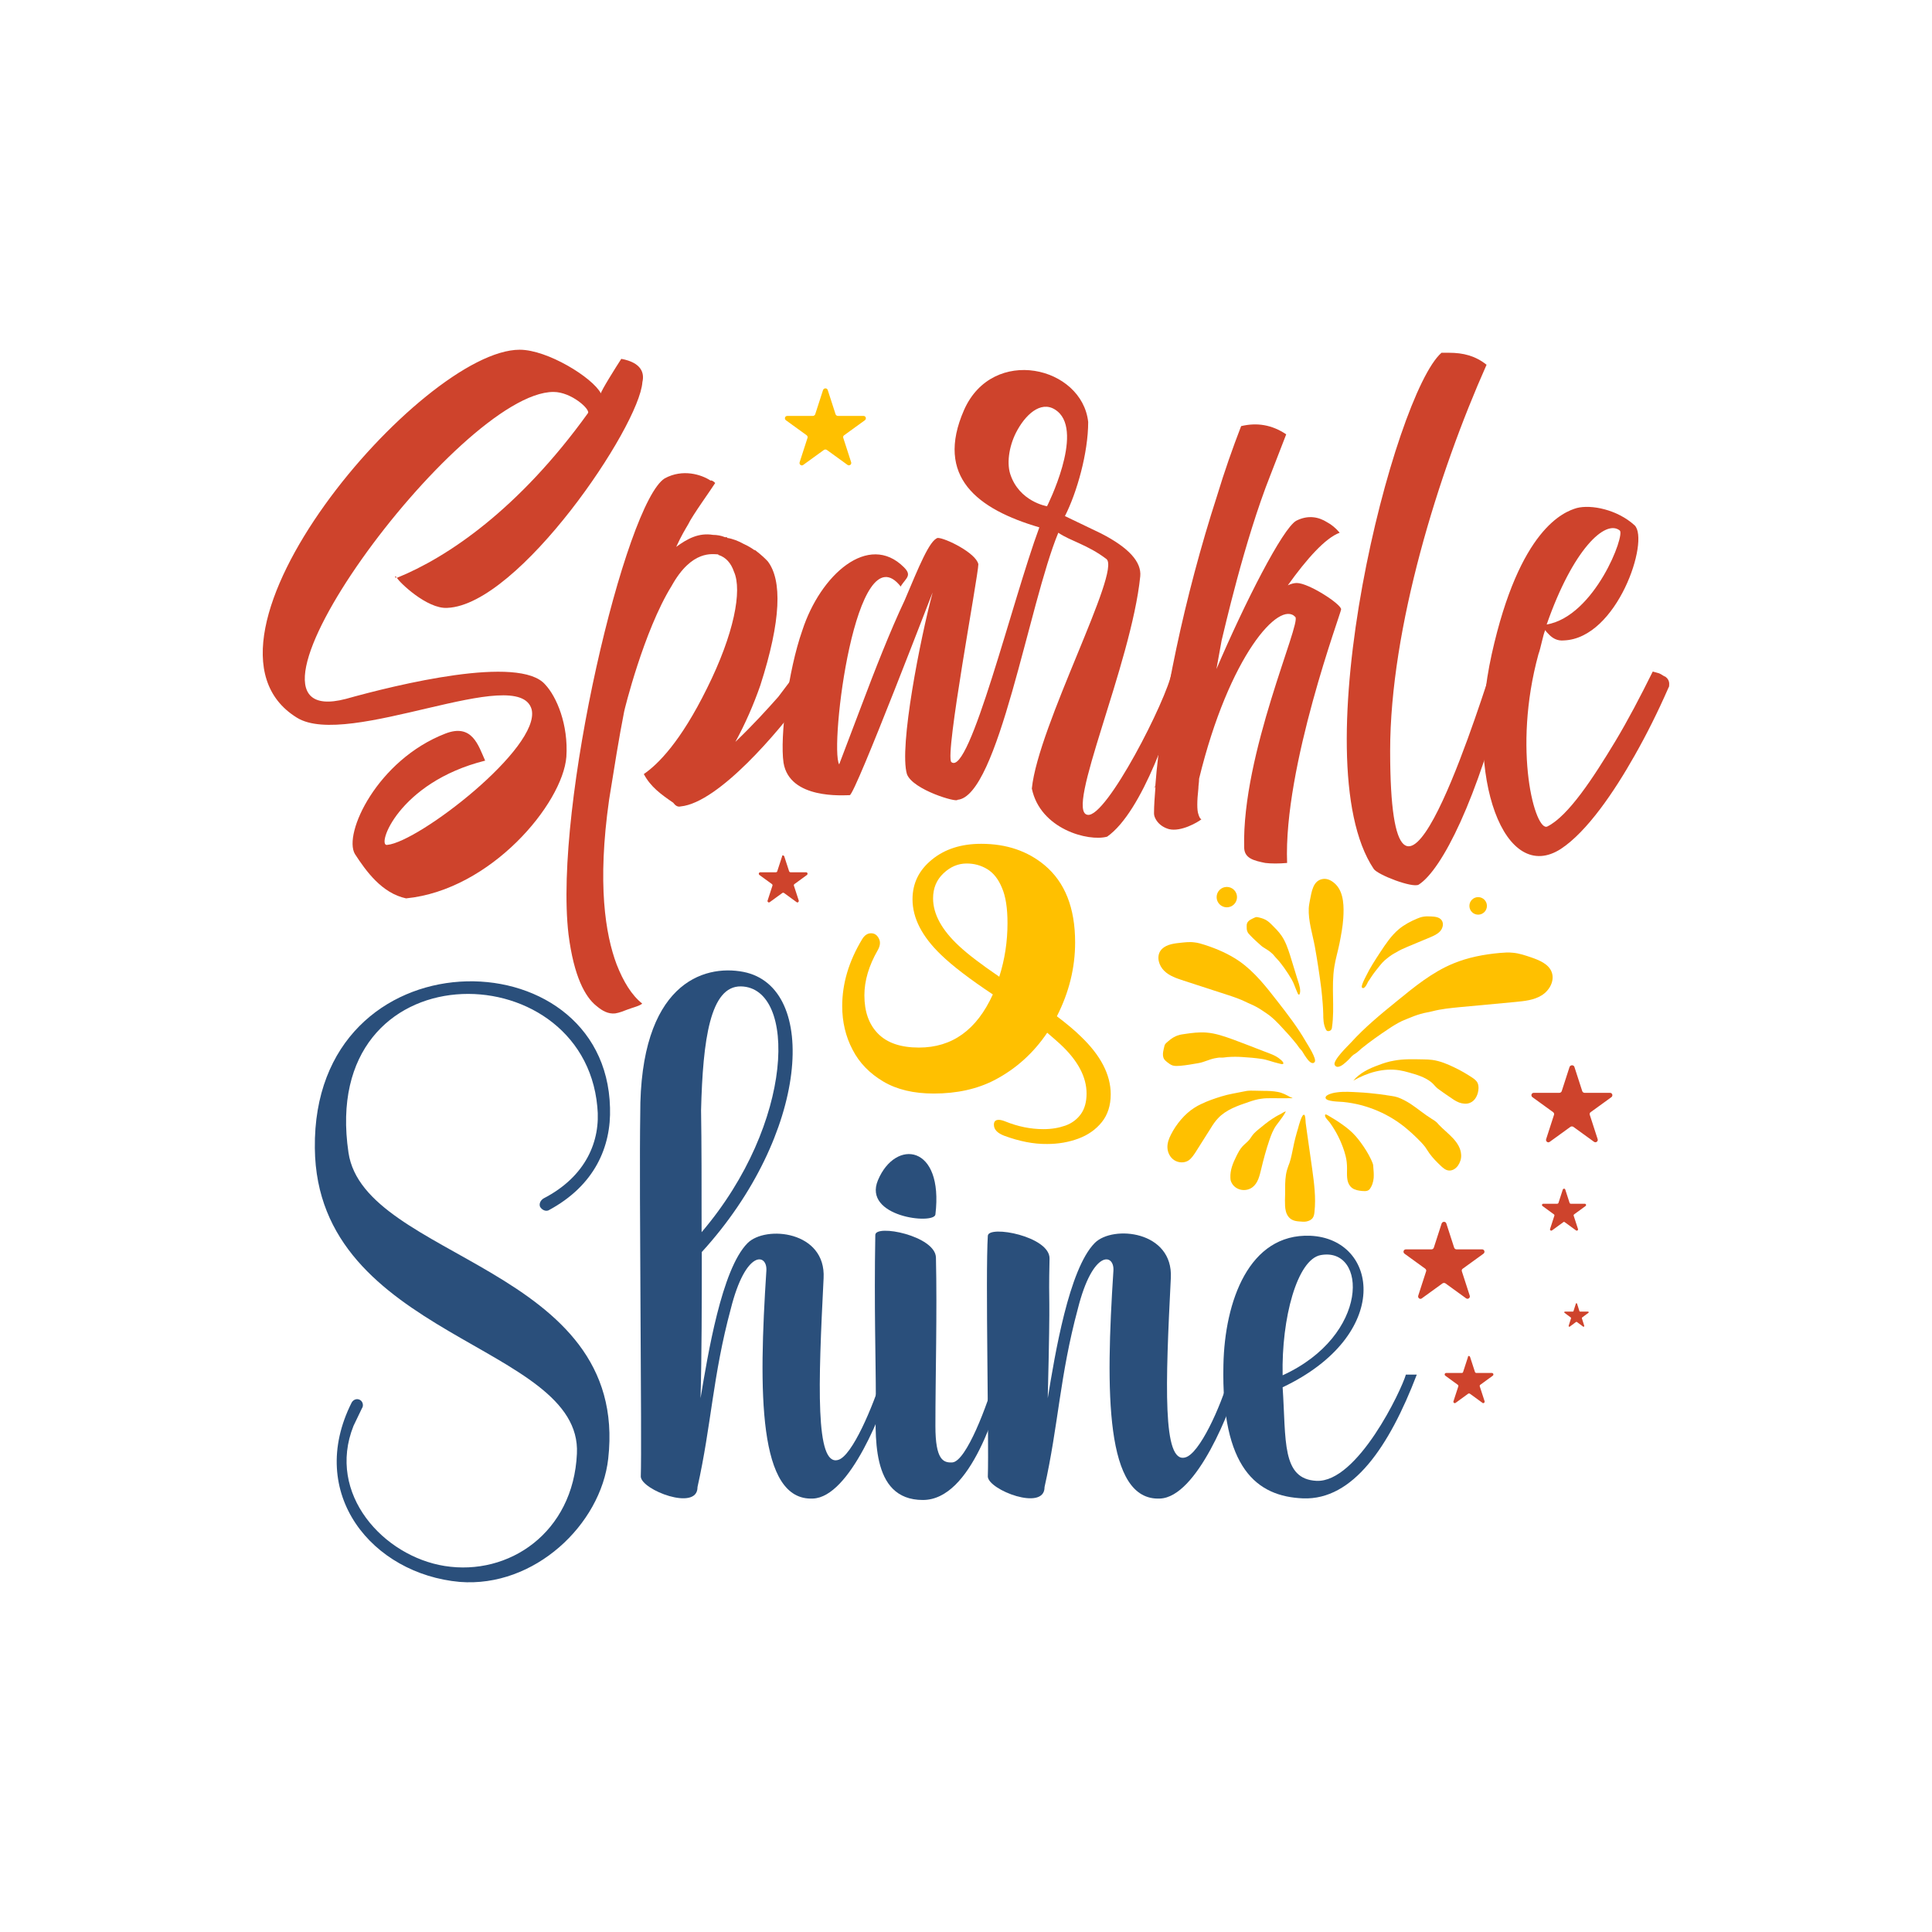 <?xml version="1.0" encoding="utf-8"?>
<!-- Generator: Adobe Illustrator 22.0.0, SVG Export Plug-In . SVG Version: 6.00 Build 0)  -->
<svg version="1.1" id="Layer_1" xmlns="http://www.w3.org/2000/svg" xmlns:xlink="http://www.w3.org/1999/xlink" x="0px" y="0px"
	 viewBox="0 0 1080 1080" style="enable-background:new 0 0 1080 1080;" xml:space="preserve">
<style type="text/css">
	.st0{fill:#FFC000;}
	.st1{fill:#CE432C;}
	.st2{fill:#2A4F7B;}
</style>
<g>
	<g>
		<path class="st0" d="M561.4,634.9c-3.9-1.5-5.8-3.5-5.8-6.2c0-1.8,0.9-2.7,2.7-2.7c1,0,2.2,0.3,3.7,0.9c6.9,2.8,14,4.3,21.3,4.3
			c4.6,0,8.6-0.7,12.3-2c3.6-1.3,6.5-3.5,8.6-6.4c2.1-2.9,3.2-6.8,3.2-11.5c0-9.3-4.9-18.5-14.7-27.6c-2.2-2-4.6-4.1-7.3-6.4
			c-7.7,11.4-17.5,20.2-29.3,26.4c-9.8,5.1-21.2,7.6-34.1,7.6c-11.2,0-20.6-2.2-28.2-6.7c-7.6-4.5-13.4-10.4-17.2-17.8
			c-3.9-7.4-5.8-15.6-5.8-24.4c0-12.6,3.7-25,11.1-37.3c1.3-2.2,3-3.4,5-3.4c2.1,0,3.6,1.1,4.6,3.4c0.3,0.7,0.4,1.3,0.4,2
			c0,1.3-0.4,2.6-1.2,4c-5,8.7-7.5,17.1-7.5,25.3c0,9.1,2.5,16.2,7.6,21.4c5.1,5.2,12.7,7.8,22.9,7.8c18.6,0,32.3-9.9,41.3-29.7
			c-13.1-8.7-22.7-16.1-29-22.2c-10.6-10.2-15.9-20.5-15.9-31c0-8.9,3.6-16.3,10.9-22.2c7.2-5.9,16.4-8.8,27.5-8.8
			c14.1,0,25.9,4,35.5,12c11.3,9.5,17,23.8,17,43.1c0,14.2-3.4,28-10.2,41.3c5.5,4.2,10,7.9,13.4,11.3
			c11.1,10.6,16.7,21.4,16.7,32.3c0,6.3-1.7,11.5-5,15.6c-3.3,4.1-7.7,7.2-13.1,9.2c-5.4,2-11.2,3-17.4,3
			C577.8,639.6,569.8,638,561.4,634.9z M563.2,516c0-8.3-1-14.9-3.1-19.7c-2-4.9-4.8-8.4-8.3-10.5c-3.5-2.1-7.3-3.1-11.4-3.1
			c-4.8,0-9.1,1.8-13,5.5c-3.9,3.7-5.8,8.3-5.8,14c0,8.8,4.9,17.7,14.5,26.6c4.9,4.6,12.4,10.3,22.5,17.2
			C561.7,536.3,563.2,526.3,563.2,516z"/>
	</g>
	<g>
		<g>
			<path class="st1" d="M250.1,339.8c-11.4,0.8-27.3-14.7-28.2-16.8c28.2-11.4,68.1-38.3,106.8-92.1c1.3-2.1-9.3-11.8-19.3-11.8
				c-53,0-193.9,191.8-116.1,171.6c28.6-8,97.2-24.8,111.5-8c6.3,6.7,13,22.3,11.8,40.4c-2.1,26.1-42.1,74.4-89.6,79.1
				c-13.5-2.9-22.3-15.1-28.6-24.8c-6.7-11.4,12.6-52.6,50.5-67.3c15.1-5.9,18.5,6.7,22.3,15.1c-48.8,12.2-61,48.4-54.7,47.1
				c17.7-1.7,85.8-54.3,80.7-75.7c-7.1-26.1-102.6,22.3-131.2,4.6c-69.8-42.9,69.8-205.7,124.5-205.7c15.6,0,40.8,15.6,45.4,24.4
				c0-1.3,8.4-14.7,11.4-19.3c11.4,2.1,13,8,11.8,13C357.4,238.5,290.1,338.1,250.1,339.8z M221.1,322.1l0.4,0.4
				c0,0.4,0,0.4,0.4,0.4C220.7,323,220.7,322.6,221.1,322.1z"/>
			<path class="st1" d="M444,377.7l3.8,4.6c1.7,2.9,2.5,5.9,0.4,8.8c-12.2,16.8-46.3,57.6-67.7,59.7c-1.7,0.4-2.9-0.4-4.2-2.1
				c-6.7-4.6-12.6-8.8-16.4-16c8-5.5,20.6-18.1,35.3-47.9c15.1-30.3,19.8-54.7,15.1-65.2c-1.7-5-4.6-8-8.4-9.3c-0.4,0-0.4,0-0.4-0.4
				c-2.9,0-14.7-2.9-26.1,17.7c-15.6,25.2-26.5,69.8-26.5,70.2c-2.9,14.7-5.5,31.1-8.4,49.2c-6.7,47.1-2.1,75.3,4.2,92.1
				c3.8,9.7,8.4,17.2,14.3,21.9c-1.3,1.3-5,2.1-8.4,3.4c-2.1,0.8-4.2,1.7-6.7,2.1c-3.8,0.4-7.1-1.3-10.5-4.2
				c-6.3-5-12.6-16.4-15.6-40c-8.4-71.9,32-241.4,53.8-254.9c10.1-5.5,20.6-2.1,25.7,1.3c0-0.4,1.3,0,2.5,1.3
				c-2.1,3.4-13,18.5-15.1,23.1c-1.7,2.9-3.8,6.3-6.7,12.6c6.3-4.6,12.6-8,20.6-6.7c2.1,0,4.6,0.4,6.7,1.3h0.8c0.4,0,0.4,0,0.4,0.4
				c2.9,0.4,6.3,1.7,9.3,3.4c2.9,1.3,4.6,2.5,5.9,3.4h0.4c3.8,2.9,5.9,5,7.1,6.3c8,10.5,7.6,32.8-4.2,69.4
				c-3.8,10.9-8.4,21.4-13.9,31.5c10.1-9.7,17.7-18.1,24-25.2L444,377.7z"/>
			<path class="st1" d="M618.5,312.5c-10.5-8-20.2-10.1-26.9-14.7c-16.4,39.5-33.6,147.6-56.4,149.3c0,1.7-24.8-5.5-28.2-14.3
				c-4.6-15.1,7.6-76.5,14.3-101.4c1.7-5-43.3,113.1-46.3,113.1c-3.4,0-33.6,2.5-37-18.1c-2.1-14.3,2.5-51.3,10.5-74
				c10.1-31.1,37-55.1,56.8-35.3c4.6,4.6,1.3,5.9-1.7,10.5v0.4c-25.2-32.4-40,90-34.5,99.3l12.6-33.2c7.1-18.9,16-41.6,24-58.5
				c8-18.9,13.9-33.6,18.5-34.9c4.2,0,21.4,8.4,22.7,14.7c0,6.3-18.9,106.8-15.1,110.6c10.1,8.4,34.1-90.4,49.2-131.2
				c-34.5-10.1-58.5-28.2-42.1-65.6c16-36.2,66-24.4,69.4,6.7c0,17.2-6.3,39.5-13,52.6l20.2,9.7c15.6,8,22.7,16,21.9,24
				c-5,49.2-42.5,131.6-29.4,133.3c10.5,1.7,44.2-64.3,47.1-79.9c2.9-0.8,5,0.4,6.3,3.8c-5.9,24-22.7,74.4-42.5,88.3
				c-10.5,2.9-37.4-4.2-42.1-26.9C580.3,405.8,626.9,319.2,618.5,312.5z M591.2,230c-8-6.7-16.8,0.4-22.3,10.1
				c-4.6,8-6.3,18.1-4.2,24.8c5,15.6,20.6,18.1,20.6,18.1S605.9,242.2,591.2,230z"/>
			<path class="st1" d="M719.5,482.4c-4.6,0.4-8.8,0.4-12.2,0c-6.3-1.3-11.8-2.5-11.8-8.8c-1.3-52.2,32-125.3,28.6-128.7
				c-8.8-9.7-37,21.5-53.8,90.4c0,2.1-0.4,3.8-0.4,5.5c-0.8,7.1-0.8,12.2,0,14.3c0.4,1.3,0.8,2.5,1.7,2.9
				c-2.1,1.7-11.4,7.1-18.1,5.5c-2.9-0.8-5.5-2.5-7.1-5c-0.8-1.3-1.3-2.5-1.3-3.8c0-4.6,0.4-9.3,0.8-14.7H645l0.8-0.4
				c3.4-44.6,16.4-106.4,34.5-162.3c4.2-13.9,8.8-26.9,13.5-39.1c8.8-2.1,17.2-0.8,25.2,4.6l-8.8,22.7c-14.7,37-26.1,87.9-27.3,92.5
				l-2.9,16c16-37.4,37-78.6,44.6-82.9c6.7-3.4,12.6-2.1,17.2,0.8c2.5,1.3,5,3.4,7.1,5.9c-8,2.9-18.5,14.7-29,29.4
				c1.7-0.8,3.4-1.3,5-1.3c6.7,0,24.8,11.8,24.8,14.7C749.8,342.3,717.4,428.6,719.5,482.4z"/>
			<path class="st1" d="M777.1,419.7c0,130.4,46.7-15.6,55.9-43.3c3.8,0,8,0.4,9.3,5c-16.4,65.6-36.2,104.7-49.2,113.1
				c-3.4,2.1-23.1-5.5-25.2-8.8c-40.8-61,11.4-265.4,37.9-288.5h4.2c8,0,14.7,1.7,21,6.7C804,264.5,777.1,351.2,777.1,419.7z"/>
			<path class="st1" d="M933.1,382.3c0,0.8,0,1.7-0.4,2.1c-5.9,13.5-12.2,26.1-18.9,37.9c-11.4,20.2-26.5,42.5-41.2,52.2
				c-31.1,20.2-54.3-38.3-38.7-108.9c15.6-70.2,40.4-79.5,47.5-81.6c8-2.1,22.7,0.8,32.4,9.7c8.4,8.4-9.7,63.1-39.5,64.3
				c-3.8,0.4-6.3-1.3-8-2.9c-1.3-1.3-2.1-2.1-2.5-2.9c-1.3,2.9-2.5,10.1-3.8,13.5c-14.7,53.8-1.7,99.7,5,96.3
				c11.8-5.9,25.7-27.3,37.9-47.5c7.1-11.8,13.9-24.8,21-39.1l2.9,0.8c1.7,0.4,2.9,1.7,4.2,2.1C932.3,379.3,933.1,380.6,933.1,382.3
				z M864.6,349.1c26.9-4.6,44.2-50.5,40.8-52.6C897.4,290.2,879.3,307,864.6,349.1z"/>
		</g>
	</g>
	<g>
		<g>
			<path class="st2" d="M333.9,618.6c-8.1-87.4-156-88.4-139.1,25.7C203.6,704,352.1,708,340,815.4c-4.1,36.8-41.2,72.2-83,68.9
				c-48.9-4.4-86.1-49.3-60.4-100.3c1-1.7,3-2.4,4.7-1.4c1.7,1,2,3.4,1,4.7l-4.7,9.8c-15.2,38.1,16.9,72.9,51,78.3
				c35.8,5.7,71.9-18.6,73.9-62.8c3-61.4-145.5-64.5-146.5-170.8C174.6,521,338.6,522,341,619.2c0.7,21.6-8.4,43.5-34.4,57.4
				c-1.7,0.7-3.7-0.3-4.7-2c-0.7-1.7,0.3-3.7,2-4.7C327.5,657.7,335.9,637.8,333.9,618.6z"/>
			<path class="st2" d="M417.9,694.9c10.1-10.1,43.9-6.8,42.5,19.6c-3,59.4-4.7,105.3,8.1,101.6c7.8-2,19.6-30,25-47.6
				c0-0.3,6.1,0,6.1,0c-5.7,19.9-24.6,68.5-45.2,69.2c-30.7,1.4-30.4-59.7-26-127.3c0.7-9.8-11.5-12.2-19.9,21.3
				c-10.1,37.5-10.8,64.8-18.6,99.6v0.3c-0.3,13.2-31.1,1.4-31.7-6.1c0.7-18.9-1-160.7-0.3-202.5c-0.3-72.9,35.1-84.1,57.7-79.7
				c42.5,8.4,36.5,91.1-23.3,156.6c0,28.4,0,57.4-0.7,81.7C395.7,757.3,403.4,709.4,417.9,694.9z M414.2,551.4
				c-17.2-0.3-21.3,29.7-22.3,69.2c0.3,17.6,0.3,42.2,0.3,68.2C444.3,627.7,445.6,552.1,414.2,551.4z"/>
			<path class="st2" d="M523.2,703c0.7,31.1-0.3,66.2-0.3,94.2c0,18.9,4.4,20.6,9.5,20.3c7.8-0.7,19.6-32.1,24.3-48.9h6.1
				c-5.4,17.9-19.6,69.9-46.9,69.9c-30,0-26.3-37.8-26.3-57c0-21.3-1-50.6-0.3-91.1C489.2,684.1,522.9,690.8,523.2,703z
				 M490.8,659.7c9.8-23.3,36.8-19.9,32.1,19.2C522.2,684.7,482.1,680.3,490.8,659.7z"/>
			<path class="st2" d="M586.7,703.6c-0.7,31.7,0.7,9.8-1,78c4-24.3,11.8-72.2,26.3-86.8c10.1-10.1,43.9-6.8,42.5,19.6
				c-3,59.4-4.7,104,8.1,100.3c7.8-2,19.6-27.7,24.6-45.2c0-0.3,6.1,0,6.1,0c-5.1,18.6-24.3,67.5-44.9,68.2
				c-30.7,1.4-30.4-59.7-26-127.3c0.7-9.8-11.5-12.2-19.9,21.3c-10.1,37.5-10.8,64.8-18.6,99.6v0.3c-0.3,13.2-31.1,1.4-31.7-6.1
				c0.7-20.9-1.4-112.4,0-134.7C552.6,684.7,587,691.1,586.7,703.6z"/>
			<path class="st2" d="M785.9,768.4h6.1c-15.5,40.5-35.8,70.2-63.5,69.2c-26-1-45.9-16.9-44.6-74.6c0.7-35.4,14.2-73.6,48.6-72.2
				c38.1,1.7,46.2,55.4-15.5,84.7c2,29.7-0.7,51.3,18.9,52.3C758.9,828.9,783.5,776.9,785.9,768.4z M717,768.8
				c48.9-22.3,47.3-71.9,21.3-67.2C725.1,704,716.3,737,717,768.8z"/>
		</g>
	</g>
	<g>
		<g>
			<g>
				<path class="st0" d="M780.9,559.6c9.8-8,19.8-16.2,31.5-21c8.2-3.4,17.1-5.1,26-5.9c2.4-0.2,4.9-0.4,7.4-0.1
					c3.5,0.3,6.9,1.5,10.2,2.6c4.6,1.6,9.7,3.7,11.4,8.2c1.8,4.8-1.2,10.3-5.6,13c-4.3,2.7-9.6,3.2-14.7,3.7
					c-10.4,1-20.7,1.9-31.1,2.9c-5.1,0.5-10.3,1-15.3,2.3c-2.2,0.6-4.4,0.8-6.6,1.5c-2.5,0.7-5,1.7-7.4,2.7c-1,0.4-2,0.8-2.9,1.2
					c-2.7,1.3-5.3,2.9-7.8,4.6c-5.1,3.4-10.1,6.9-14.9,10.8c-1.1,0.9-2.2,2.1-3.5,2.9c-0.7,0.4-1.2,0.7-1.8,1.3
					c-1.1,1.2-2.3,2.5-3.6,3.6c-1.3,1.2-4.7,4-6.1,1.4c-1.2-2.4,7.3-10.6,9-12.4C763,574.2,771.9,566.9,780.9,559.6z"/>
				<path class="st0" d="M714,559.6c-6.3-8.1-12.7-16.3-21.1-22.2c-5.9-4.1-12.6-7-19.4-9.2c-1.9-0.6-3.8-1.2-5.8-1.4
					c-2.8-0.4-5.7,0-8.5,0.3c-3.9,0.4-8.3,1.2-10.5,4.4c-2.3,3.4-0.9,8.3,2.1,11.2c2.9,2.9,7,4.2,10.9,5.5c8,2.6,16,5.2,24,7.8
					c4,1.3,7.9,2.6,11.6,4.5c1.6,0.8,3.3,1.4,4.9,2.3c1.9,1,3.6,2.2,5.4,3.4c0.7,0.5,1.4,1,2.1,1.5c1.9,1.5,3.7,3.2,5.4,5
					c3.4,3.6,6.7,7.2,9.8,11.1c0.7,0.9,1.4,2.1,2.2,2.9c0.5,0.5,0.8,0.8,1.1,1.4c0.7,1.2,1.4,2.3,2.2,3.4c0.8,1.1,3,4,4.5,2.2
					c1.4-1.6-3.9-9.7-4.9-11.4C725.4,574.3,719.7,566.9,714,559.6z"/>
				<path class="st0" d="M771.5,532.4c3.1-4.7,6.2-9.4,10.5-13c3-2.5,6.6-4.4,10.2-5.9c1-0.4,2-0.8,3.1-1c1.5-0.3,3.1-0.3,4.6-0.2
					c2.1,0.1,4.6,0.3,5.9,2c1.4,1.8,0.8,4.5-0.7,6.2c-1.5,1.7-3.6,2.6-5.7,3.5c-4.2,1.8-8.5,3.5-12.7,5.3c-2.1,0.9-4.2,1.8-6.1,3
					c-0.9,0.5-1.7,0.9-2.6,1.5c-1,0.6-1.9,1.4-2.8,2.1c-0.4,0.3-0.7,0.6-1.1,0.9c-1,0.9-1.9,1.9-2.7,2.9c-1.7,2.1-3.4,4.2-4.9,6.5
					c-0.4,0.5-0.7,1.2-1.1,1.7c-0.2,0.3-0.4,0.5-0.6,0.8c-0.3,0.7-0.6,1.3-1,2c-0.4,0.7-1.5,2.3-2.4,1.4c-0.8-0.8,1.7-5.4,2.2-6.4
					C765.9,540.9,768.7,536.7,771.5,532.4z"/>
				<path class="st0" d="M738.6,552.6c0.3,2.8,0.6,5.6,0.8,8.4c0.1,1.9,0.3,3.8,0.3,5.7c0,2.9,0.1,6,1.4,8.6
					c0.3,0.7,0.7,1.1,1.4,1.1c0.7,0,1.4-0.3,1.8-1c0.2-0.4,0.3-0.8,0.3-1.2c1.6-11.2-0.5-22.6,1.3-33.8c0.7-4.4,2-8.7,2.9-13.1
					c0.9-4.7,1.8-9.3,2.1-14c0.4-6.1,0.4-14-4-18.7c-2-2.1-4.8-3.8-7.7-3.2c-5.3,1-6,7.3-6.9,11.6c-0.3,1.6-0.6,3.1-0.7,4.7
					c-0.3,7.2,2.1,14.4,3.4,21.4C736.4,536.9,737.6,544.7,738.6,552.6z"/>
				<circle class="st0" cx="826.3" cy="506.4" r="4.9"/>
				<path class="st0" d="M706.3,587.6c-5.6-2.2-11.1-4.3-16.7-6.4c-5-1.8-10-3.6-15.3-4c-4-0.3-8,0.2-12,0.8
					c-1.2,0.2-2.4,0.3-3.5,0.7c-2.2,0.6-4.1,1.9-5.8,3.4c-0.8,0.7-1.7,1.3-2,2.3c-0.3,1.2-0.6,2.4-0.8,3.6c-0.2,1.4-0.2,2.9,0.6,4.1
					c0.4,0.6,1,1.1,1.6,1.6c0.9,0.7,1.9,1.5,3.1,1.9c1.3,0.4,2.7,0.3,4.1,0.2c3.5-0.3,6.9-0.9,10.3-1.5c3.1-0.5,6-2.1,9.1-2.7
					c1.2-0.2,2.4-0.5,3.6-0.4c1.2,0.1,2.4-0.2,3.7-0.3c2.8-0.2,5.6-0.2,8.3,0c3.5,0.2,6.9,0.5,10.4,1c3.2,0.4,6.4,1.8,9.6,2.5
					c0.6,0.1,2.6,0.9,2.8,0.1c0.2-0.7-1.2-1.9-1.7-2.3C713.1,589.9,709.4,588.8,706.3,587.6z"/>
				<path class="st0" d="M725,546.5c-1.3-4.2-2.6-8.5-3.9-12.7c-1.2-3.7-2.5-7.5-4.7-10.7c-1.7-2.5-3.8-4.5-5.9-6.6
					c-0.6-0.6-1.3-1.2-2-1.7c-1.4-1-3-1.5-4.6-1.9c-0.8-0.2-1.5-0.4-2.2-0.1c-0.8,0.3-1.7,0.8-2.5,1.2c-0.9,0.5-1.8,1.2-2.1,2.2
					c-0.2,0.5-0.2,1.1-0.2,1.7c0,0.9,0,1.8,0.3,2.6c0.3,1,1.1,1.8,1.8,2.5c1.8,1.9,3.7,3.6,5.6,5.3c1.7,1.6,4,2.5,5.8,4.1
					c0.7,0.6,1.4,1.2,1.9,1.9c0.5,0.7,1.2,1.3,1.8,2c1.4,1.5,2.6,3.2,3.8,4.8c1.5,2.1,2.9,4.3,4.2,6.5c1.2,2.1,1.9,4.5,2.9,6.7
					c0.2,0.4,0.6,1.9,1.2,1.7c0.5-0.2,0.6-1.6,0.6-2C726.8,551.5,725.7,548.8,725,546.5z"/>
				<circle class="st0" cx="685.8" cy="501.5" r="5.7"/>
			</g>
			<g>
				<path class="st0" d="M810.2,613.1c1.7,1.2,3.4,2.4,5.4,3.2c1.9,0.7,4.2,1,6.1,0.2c3.1-1.2,4.7-4.8,4.8-8.2
					c0-1.1-0.1-2.1-0.6-3.1c-0.6-1.1-1.6-1.9-2.6-2.6c-3.3-2.2-6.7-4.2-10.3-5.9c-3.9-1.9-8-3.6-12.3-4.2c-1.7-0.2-3.4-0.3-5.1-0.3
					c-5.5-0.1-11-0.3-16.3,0.7c-3,0.5-5.9,1.4-8.7,2.5c-5.3,1.9-10.5,4.4-14.1,8.7c7.8-4.5,16.9-7.2,25.8-5.8
					c1.8,0.3,3.5,0.7,5.2,1.2c4.3,1.2,8.8,2.5,12.4,5.3c1.5,1.1,2.4,2.7,3.9,3.8C805.8,610.1,808,611.6,810.2,613.1z"/>
				<path class="st0" d="M757.9,635.2c1.1,1.2,2,2.5,3,3.8c2.1,2.9,4,5.9,5.5,9.1c0.4,0.8,0.7,1.6,1,2.4c0.3,0.7,0.2,1.3,0.3,2.1
					c0.2,1.9,0.3,3.9,0.2,5.8c-0.2,2.3-0.9,4.6-2.3,6.4c-1.2,1.5-3.9,1-5.6,0.8c-2-0.3-3.9-0.9-5.2-2.5c-2.2-2.6-1.8-6.5-1.8-9.9
					c0-2.4-0.2-4.7-0.8-7c-0.2-0.8-0.5-1.7-0.7-2.5c-1.8-5.7-4.5-11.1-8-16c-0.7-1-2.4-2.5-2.7-3.6c-0.5-1.7,0.7-1.1,1.7-0.5
					c2.6,1.5,5.2,3.1,7.7,4.9C753.1,630.5,755.7,632.7,757.9,635.2z"/>
				<path class="st0" d="M774.9,612.2c2.1,0.4,4.3,0.5,6.4,1.2c2.5,0.9,4.9,2.2,7.1,3.6c4.1,2.7,7.8,5.9,12,8.5
					c0.7,0.4,1.5,0.9,2.1,1.4c0.7,0.5,1.3,1.2,1.8,1.8c4.6,4.9,12.2,9.5,12.5,17c0.1,2.1-0.6,4.2-1.8,5.9c-1.2,1.7-3.2,3-5.3,2.7
					c-1.7-0.2-3.1-1.5-4.3-2.6c-2.3-2.2-4.5-4.4-6.3-6.9c-0.8-1.2-1.6-2.4-2.4-3.6c-1.5-2-3.3-3.7-5-5.4c-1.5-1.4-3-2.9-4.6-4.2
					c-10.1-8.8-23-14.3-36.3-15.6c-1.6-0.2-9.6-0.1-9.8-2.3c-0.2-2,5.3-3,6.6-3.1c3.9-0.5,7.9-0.2,11.8,0c4,0.2,8.1,0.6,12.1,1.1
					c0.7,0.1,1.4,0.2,2.1,0.3C774,612,774.4,612.1,774.9,612.2z"/>
				<path class="st0" d="M722.9,641.5c-0.6,2.8-1.1,5.7-2,8.4c-0.5,1.4-1.1,2.8-1.5,4.3c-0.9,3.3-1,6.7-1,10.1c0,2.2,0,4.5-0.1,6.7
					c0,2.1,0,4.2,0.5,6.1c0.5,2,1.7,3.9,3.6,4.8c1.2,0.6,2.5,0.8,3.9,0.9c1.4,0.1,2.8,0.3,4.1,0c1.4-0.3,2.7-0.9,3.5-2.1
					c0.6-0.9,0.8-2.1,0.9-3.2c0.9-8-0.2-16.2-1.3-24.2c-1-6.8-1.9-13.6-2.9-20.4c-0.2-1.7-0.5-3.4-0.7-5.1c-0.1-0.8-0.1-4.2-0.8-4.6
					c-1.3-0.8-3.1,6.1-3.4,7.3C724.6,634.1,723.6,637.8,722.9,641.5z"/>
				<path class="st0" d="M703.3,631.5c-0.8,0.7-1.7,1.4-2.4,2.2c-1,1.1-1.7,2.4-2.6,3.5c-1.1,1.3-2.5,2.3-3.7,3.6
					c-1.5,1.6-2.5,3.6-3.5,5.6c-1.9,3.8-3.5,7.7-3.3,12c0,0.4,0.1,0.8,0.1,1.2c0.1,0.4,0.2,0.8,0.4,1.2c2,4.5,7.9,5.8,11.8,2.9
					c3.1-2.3,4-6.4,4.9-10.1c1.3-5.5,2.8-11,4.6-16.3c1-2.9,2.1-5.8,3.9-8.3c0.6-0.8,1.2-1.6,1.8-2.4c1.3-1.7,2.6-3.5,3.5-5.3
					c-1.2,0.2-2.3,1.2-3.4,1.7c-1.5,0.7-2.9,1.6-4.3,2.5C708.4,627.3,705.8,629.4,703.3,631.5z"/>
				<path class="st0" d="M714.3,610.4c-2.6-0.5-5.3-0.6-8-0.6c-1.6,0-3.2-0.1-4.8-0.1c-1.5,0-2.9-0.1-4.4,0.1
					c-0.5,0.1-1.1,0.2-1.6,0.3c-4.2,0.9-8.6,1.5-12.7,2.8c-3.9,1.2-7.7,2.5-11.4,4.3c-1.3,0.6-2.6,1.3-3.8,2.1
					c-5.4,3.4-10.2,9.3-13,14.9c-1.2,2.3-2.1,4.8-2,7.3c0.1,2.8,1.5,5.6,3.9,7.1s5.6,1.6,7.9,0.1c1.6-1.1,2.7-2.8,3.8-4.4
					c2.9-4.5,5.7-9.1,8.6-13.6c1.2-2,2.5-3.9,4.1-5.6c4.5-4.8,11-7,17.2-9.1c2.3-0.8,4.6-1.5,7-1.8c1.9-0.3,3.9-0.3,5.8-0.3
					c3.9,0,7.8,0.1,11.7,0c-0.3-0.3-0.9-0.4-1.3-0.6C719.1,612.1,717,610.9,714.3,610.4z"/>
			</g>
		</g>
	</g>
	<path class="st1" d="M808.5,683.9l4.4,13.6c0.2,0.5,0.7,0.9,1.3,0.9h14.3c1.3,0,1.8,1.6,0.8,2.4l-11.6,8.4
		c-0.5,0.3-0.7,0.9-0.5,1.5l4.4,13.6c0.4,1.2-1,2.2-2,1.5l-11.6-8.4c-0.5-0.3-1.1-0.3-1.6,0l-11.6,8.4c-1,0.8-2.4-0.3-2-1.5
		l4.4-13.6c0.2-0.5,0-1.1-0.5-1.5l-11.6-8.4c-1-0.8-0.5-2.4,0.8-2.4h14.3c0.6,0,1.1-0.4,1.3-0.9l4.4-13.6
		C806.4,682.7,808.1,682.7,808.5,683.9z"/>
	<path class="st0" d="M462.7,218l4.4,13.6c0.2,0.5,0.7,0.9,1.3,0.9h14.3c1.3,0,1.8,1.6,0.8,2.4l-11.6,8.4c-0.5,0.3-0.7,0.9-0.5,1.5
		l4.4,13.6c0.4,1.2-1,2.2-2,1.5l-11.6-8.4c-0.5-0.3-1.1-0.3-1.6,0l-11.6,8.4c-1,0.8-2.4-0.3-2-1.5l4.4-13.6c0.2-0.5,0-1.1-0.5-1.5
		l-11.6-8.4c-1-0.8-0.5-2.4,0.8-2.4h14.3c0.6,0,1.1-0.4,1.3-0.9l4.4-13.6C460.6,216.8,462.3,216.8,462.7,218z"/>
	<path class="st1" d="M880.1,596.4l4.4,13.6c0.2,0.5,0.7,0.9,1.3,0.9H900c1.3,0,1.8,1.6,0.8,2.4l-11.6,8.4c-0.5,0.3-0.7,0.9-0.5,1.5
		l4.4,13.6c0.4,1.2-1,2.2-2,1.5l-11.6-8.4c-0.5-0.3-1.1-0.3-1.6,0l-11.6,8.4c-1,0.8-2.4-0.3-2-1.5l4.4-13.6c0.2-0.5,0-1.1-0.5-1.5
		l-11.6-8.4c-1-0.8-0.5-2.4,0.8-2.4h14.3c0.6,0,1.1-0.4,1.3-0.9l4.4-13.6C877.9,595.2,879.7,595.2,880.1,596.4z"/>
	<path class="st1" d="M821.8,758.6l2.7,8.3c0.1,0.3,0.4,0.6,0.8,0.6h8.7c0.8,0,1.1,1,0.5,1.5l-7,5.1c-0.3,0.2-0.4,0.6-0.3,0.9
		l2.7,8.3c0.2,0.7-0.6,1.4-1.2,0.9l-7-5.1c-0.3-0.2-0.7-0.2-1,0l-7,5.1c-0.6,0.5-1.5-0.2-1.2-0.9l2.7-8.3c0.1-0.3,0-0.7-0.3-0.9
		l-7-5.1c-0.6-0.5-0.3-1.5,0.5-1.5h8.7c0.4,0,0.7-0.2,0.8-0.6l2.7-8.3C820.5,757.8,821.6,757.8,821.8,758.6z"/>
	<path class="st1" d="M875,665l2.4,7.4c0.1,0.3,0.4,0.5,0.7,0.5h7.8c0.7,0,1,0.9,0.4,1.3l-6.3,4.6c-0.3,0.2-0.4,0.5-0.3,0.8l2.4,7.4
		c0.2,0.7-0.5,1.2-1.1,0.8l-6.3-4.6c-0.3-0.2-0.6-0.2-0.8,0l-6.3,4.6c-0.6,0.4-1.3-0.1-1.1-0.8l2.4-7.4c0.1-0.3,0-0.6-0.3-0.8
		l-6.3-4.6c-0.6-0.4-0.3-1.3,0.4-1.3h7.8c0.3,0,0.6-0.2,0.7-0.5l2.4-7.4C873.9,664.3,874.8,664.3,875,665z"/>
	<path class="st1" d="M438.4,478.7l2.7,8.3c0.1,0.3,0.4,0.6,0.8,0.6h8.7c0.8,0,1.1,1,0.5,1.5l-7,5.1c-0.3,0.2-0.4,0.6-0.3,0.9
		l2.7,8.3c0.2,0.7-0.6,1.4-1.2,0.9l-7-5.1c-0.3-0.2-0.7-0.2-1,0l-7,5.1c-0.6,0.5-1.5-0.2-1.2-0.9l2.7-8.3c0.1-0.3,0-0.7-0.3-0.9
		l-7-5.1c-0.6-0.5-0.3-1.5,0.5-1.5h8.7c0.4,0,0.7-0.2,0.8-0.6l2.7-8.3C437.1,478,438.1,478,438.4,478.7z"/>
	<path class="st1" d="M881.6,728.8l1.3,4.1c0.1,0.2,0.2,0.3,0.4,0.3h4.4c0.4,0,0.6,0.5,0.2,0.7l-3.5,2.6c-0.1,0.1-0.2,0.3-0.1,0.5
		l1.3,4.1c0.1,0.4-0.3,0.7-0.6,0.5l-3.5-2.6c-0.1-0.1-0.3-0.1-0.5,0l-3.5,2.6c-0.3,0.2-0.7-0.1-0.6-0.5l1.3-4.1
		c0.1-0.2,0-0.3-0.1-0.5l-3.5-2.6c-0.3-0.2-0.2-0.7,0.2-0.7h4.4c0.2,0,0.3-0.1,0.4-0.3l1.3-4.1C880.9,728.4,881.5,728.4,881.6,728.8
		z"/>
</g>
</svg>
